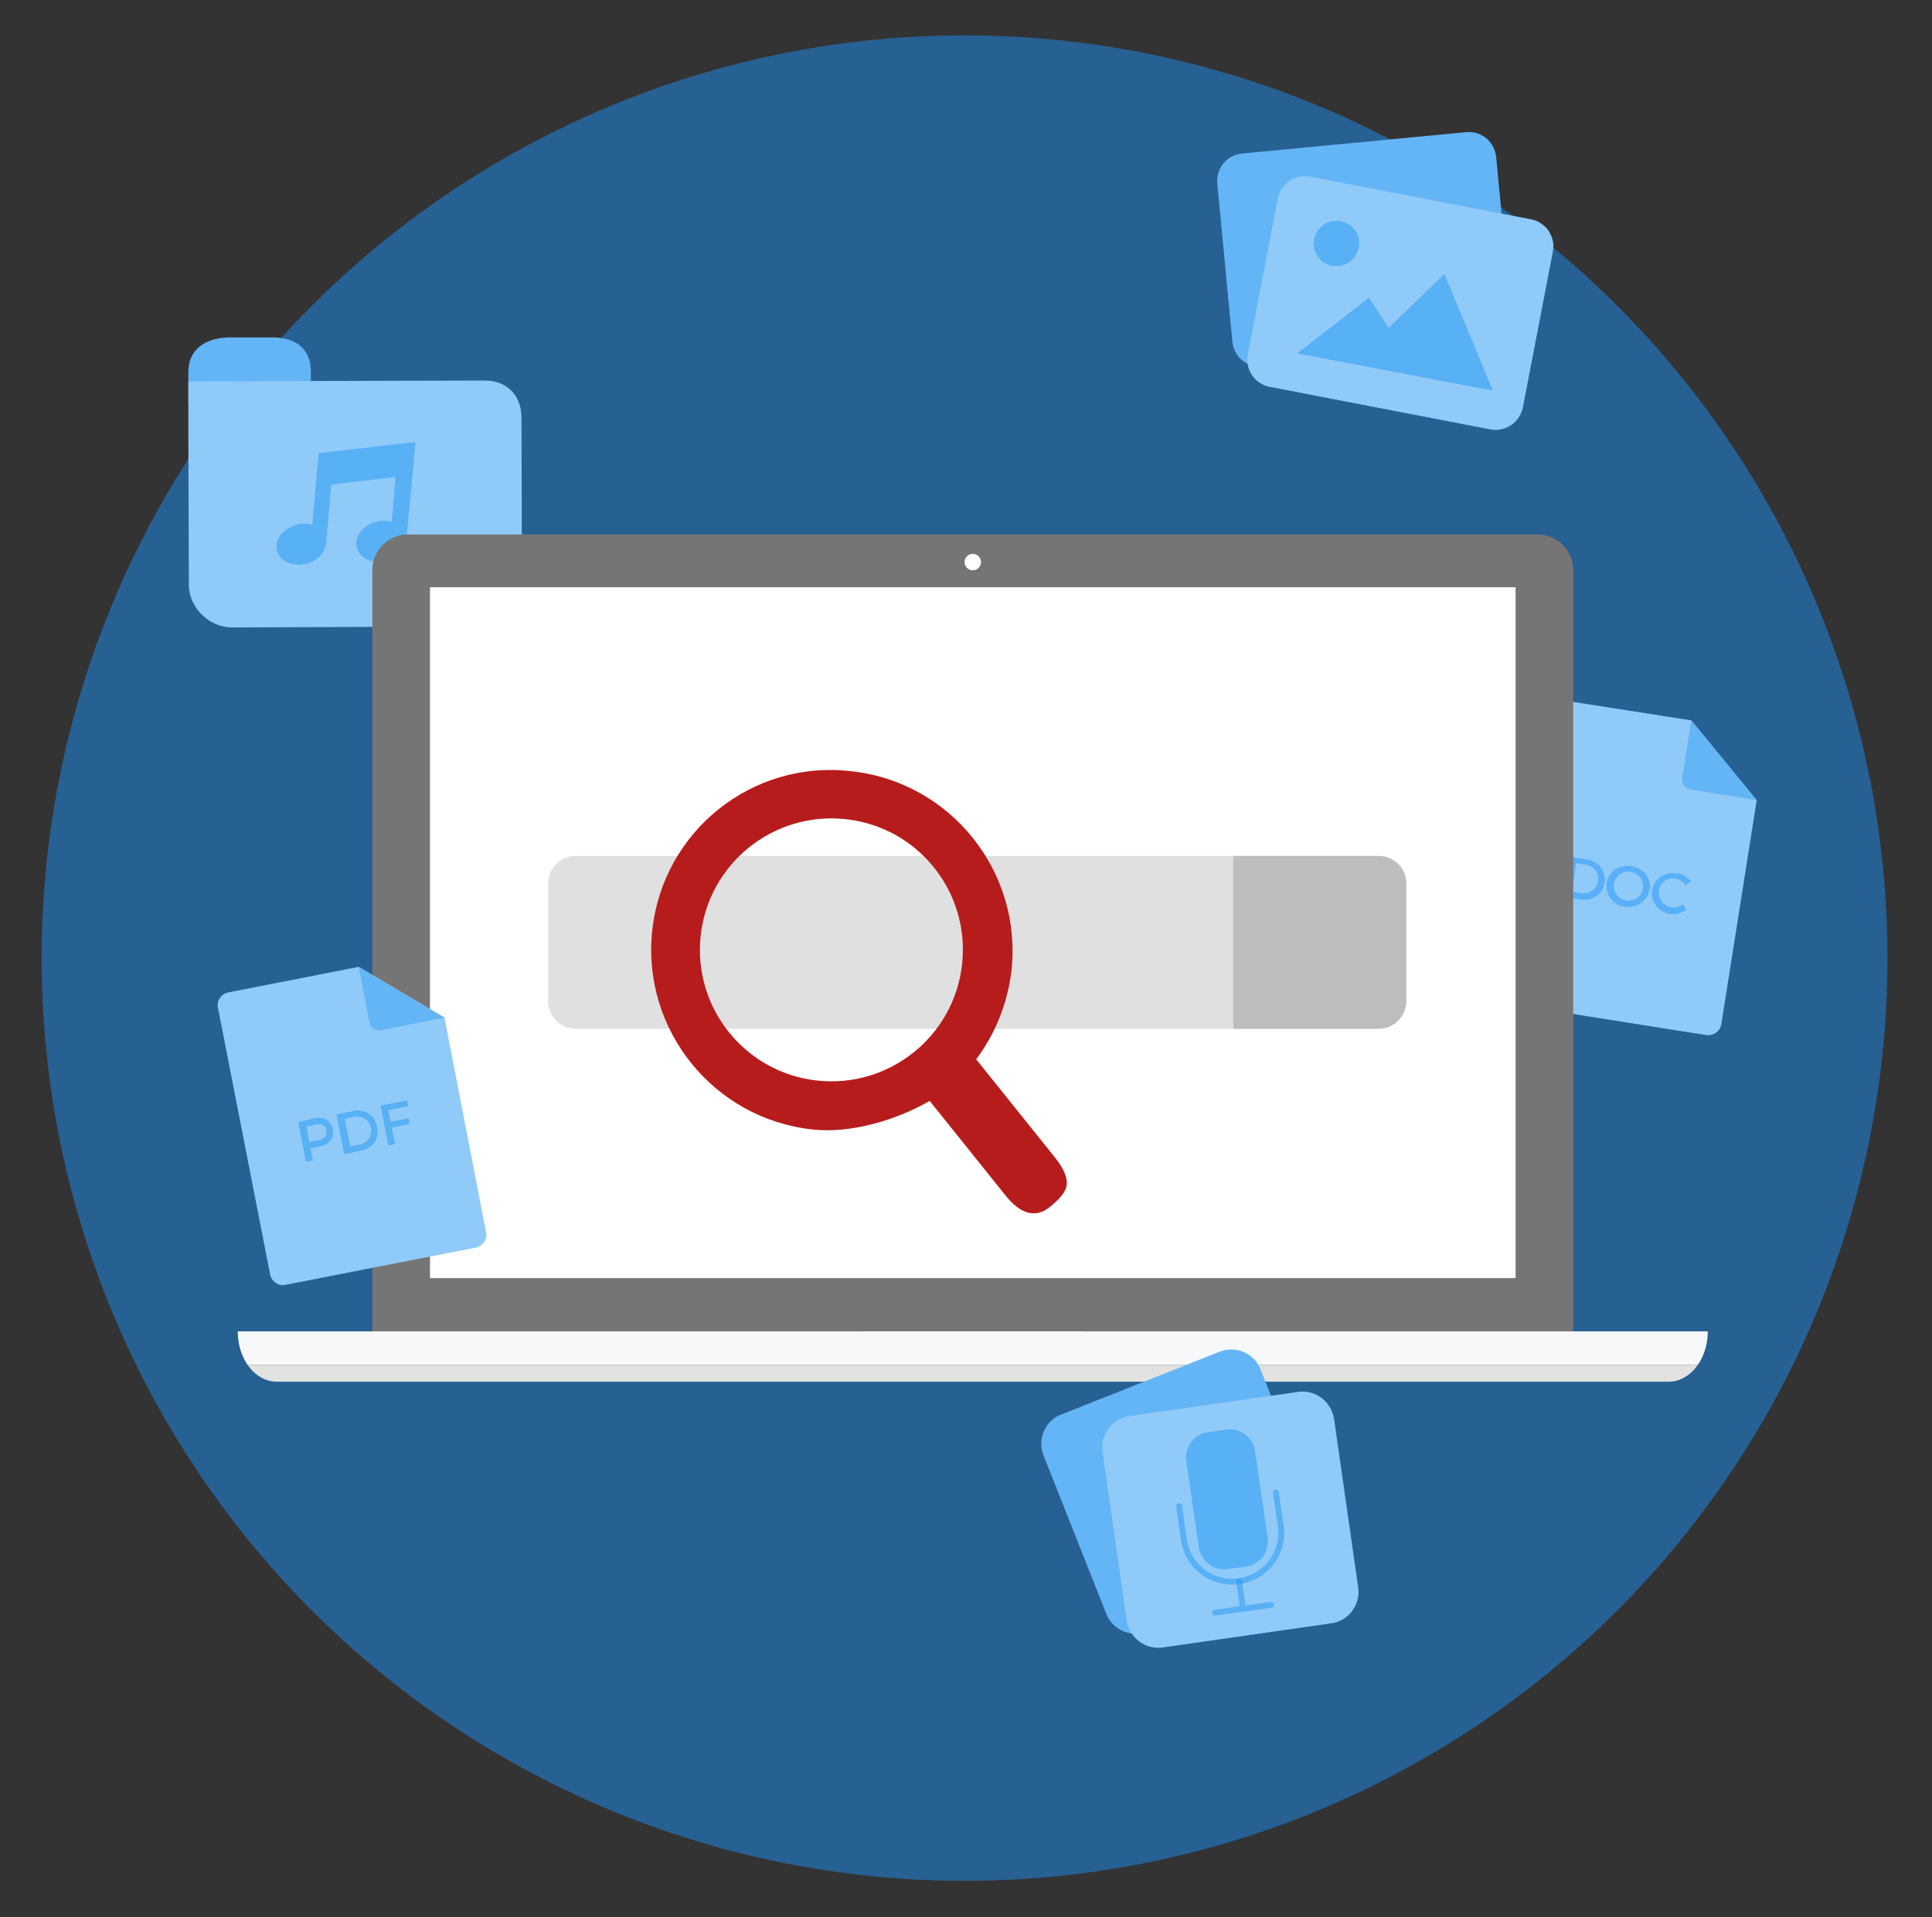 <?xml version="1.0" encoding="utf-8"?>
<!-- Generator: Adobe Illustrator 21.0.0, SVG Export Plug-In . SVG Version: 6.00 Build 0)  -->
<svg version="1.1" id="Layer_1" xmlns="http://www.w3.org/2000/svg" xmlns:xlink="http://www.w3.org/1999/xlink" x="0px" y="0px"
	 viewBox="0 0 399 396" style="enable-background:new 0 0 399 396;" xml:space="preserve">
<rect x="0" y="0" width="399" height="396" fill="#333333" stroke="none"/>
<style type="text/css">
	.st0{opacity:0.54;fill:#1E88E5;}
	.st1{fill:#64B5F6;}
	.st2{fill:#90CAF9;}
	.st3{opacity:0.5;fill:#2196F3;}
	.st4{fill:none;}
	.st5{opacity:0.5;}
	.st6{fill:#2196F3;}
	.st7{fill:#757575;}
	.st8{fill:#FFFFFF;}
	.st9{fill:#C7D3C9;}
	.st10{clip-path:url(#SVGID_2_);}
	.st11{fill:#F7F8FA;}
	.st12{fill:#E2E2E0;}
	.st13{fill:#E0E0E0;}
	.st14{fill:#BDBDBD;}
	.st15{opacity:0.5;fill:none;stroke:#2196F3;stroke-width:1.2;stroke-linecap:round;stroke-linejoin:round;stroke-miterlimit:10;}
	.st16{fill:#B71C1C;}
</style>
<circle class="st0" cx="199.2" cy="197.9" r="190.6"/>
<g>
	<path class="st1" d="M306.9,71.3l-46.2,4.4c-3.2,0.3-5.9-2-6.2-5.2l-3.1-32.6c-0.3-3.2,2-5.9,5.2-6.2l46.2-4.4
		c3.2-0.3,5.9,2,6.2,5.2l3.1,32.6C312.4,68.2,310.1,71,306.9,71.3z"/>
	<path class="st2" d="M307.8,88.7l-45.6-8.8c-3.1-0.6-5.1-3.6-4.5-6.7l6.2-32.2c0.6-3.1,3.6-5.1,6.7-4.5l45.6,8.8
		c3.1,0.6,5.1,3.6,4.5,6.7l-6.2,32.2C313.9,87.2,310.9,89.3,307.8,88.7z"/>
	<polygon class="st3" points="267.9,73 308.3,80.7 298.3,56.6 286.8,67.7 282.7,61.5 	"/>
	<path class="st3" d="M276.9,45.7c-2.6-0.5-5,1.2-5.5,3.7c-0.5,2.6,1.2,5,3.7,5.5c2.6,0.5,5-1.2,5.5-3.8
		C281.2,48.7,279.5,46.2,276.9,45.7z"/>
</g>
<g>
	<g>
		<path class="st4" d="M342.6,140.3"/>
	</g>
	<path class="st2" d="M362.8,165.3l-13.5-16.5l-28.1-4.4c-1.5-0.2-2.9,0.8-3.1,2.3l-9.1,57.5c-0.2,1.5,0.8,2.9,2.3,3.1l41.1,6.5
		c1.5,0.2,2.9-0.8,3.1-2.3L362.8,165.3z"/>
	<path class="st1" d="M362.8,165.3l-13.6-2.2c-1.2-0.2-2-1.3-1.8-2.4l1.9-11.9"/>
	<g class="st5">
		<path class="st6" d="M327.7,177.5c2.5,0.4,4,2.4,3.7,4.8c-0.4,2.4-2.5,3.9-5,3.5l-3.4-0.5l1.3-8.3L327.7,177.5z M324.7,184.2
			l2,0.3c1.6,0.2,3-0.8,3.3-2.5c0.3-1.7-0.8-3.1-2.5-3.4l-2-0.3L324.7,184.2z"/>
		<path class="st6" d="M340.7,183.7c-0.4,2.4-2.6,3.9-5.1,3.6s-4.1-2.5-3.8-4.9c0.4-2.4,2.6-3.9,5.1-3.5S341.1,181.3,340.7,183.7z
			 M333.3,182.6c-0.2,1.7,0.9,3.2,2.6,3.4c1.6,0.2,3.2-0.9,3.4-2.5c0.2-1.7-0.9-3.1-2.5-3.4C335.1,179.8,333.6,180.9,333.3,182.6z"
			/>
		<path class="st6" d="M349.2,182l-1,0.9c-0.5-0.7-1.3-1.3-2.2-1.4c-1.7-0.3-3.2,0.8-3.4,2.5c-0.2,1.6,0.9,3.1,2.5,3.4
			c0.8,0.1,1.7-0.1,2.5-0.6l0.7,1.1c-1,0.7-2.3,1.1-3.4,0.9c-2.4-0.4-4.1-2.5-3.7-4.9c0.4-2.4,2.5-3.9,5-3.5
			C347.4,180.4,348.5,181.1,349.2,182z"/>
	</g>
</g>
<g>
	<path class="st1" d="M64.2,83.2l-25.3,0.1l0-6.5c0-4.7,3.6-7,8.3-7.1l9.1,0c4.7,0,7.9,2.3,7.9,7L64.2,83.2z"/>
	<path class="st2" d="M38.9,78.8l0,7.8l0,3.4l0.1,30.8c0,4.7,4.2,8.8,8.9,8.8l52.1-0.2c4.7,0,7.8-4.1,7.8-8.9l-0.1-34.2
		c0-4.7-3.1-7.8-7.8-7.7l-35.7,0.1L38.9,78.8z"/>
	<path id="audio-7-icon_3_" class="st3" d="M85.8,91.3l-20,2.3l-1.3,14.8c-3.8-1.1-8.1,2-7.3,5.3c1.1,4.4,9.7,3.9,10.2-1.9
		c0.2-2.4,1-11.7,1-11.7l13.3-1.6l-0.8,9.3c-3.8-1.1-8.1,2-7.2,5.3c1.1,4.4,9.7,3.9,10.2-1.9C84.2,109.3,85.8,91.3,85.8,91.3z"/>
</g>
<g>
	<path class="st7" d="M324.9,275h-248V117.7c0-4,3.3-7.3,7.3-7.3h233.4c4,0,7.3,3.3,7.3,7.3V275z"/>
	<rect x="88.8" y="121.3" class="st8" width="224.2" height="142.7"/>
	<circle class="st8" cx="200.9" cy="116.1" r="1.7"/>
	<rect x="177.8" y="275" class="st9" width="46.2" height="4.2"/>
	<g>
		<defs>
			<path id="SVGID_1_" d="M352.7,275c0,5.7-3.6,10.4-8.1,10.4H57.2c-4.5,0-8.1-4.6-8.1-10.4H352.7z"/>
		</defs>
		<clipPath id="SVGID_2_">
			<use xlink:href="#SVGID_1_"  style="overflow:visible;"/>
		</clipPath>
		<g class="st10">
			<rect x="49.1" y="275" class="st11" width="303.6" height="6.9"/>
			<rect x="49.1" y="281.9" class="st12" width="303.6" height="3.5"/>
		</g>
	</g>
</g>
<path class="st13" d="M284.7,212.5H118.9c-3.1,0-5.7-2.5-5.7-5.7v-24.3c0-3.1,2.5-5.7,5.7-5.7h165.9c3.1,0,5.7,2.5,5.7,5.7v24.3
	C290.4,209.9,287.9,212.5,284.7,212.5z"/>
<path class="st14" d="M254.7,212.5h30c3.1,0,5.7-2.5,5.7-5.7v-24.3c0-3.1-2.5-5.7-5.7-5.7h-30V212.5z"/>
<g>
	<path class="st1" d="M269.7,324l-32.8,13c-3.3,1.3-7.1-0.3-8.4-3.6l-13-32.8c-1.3-3.3,0.3-7.1,3.6-8.4l32.8-13
		c3.3-1.3,7.1,0.3,8.4,3.6l13,32.8C274.6,318.9,273,322.7,269.7,324z"/>
	<path class="st2" d="M275,335.3l-34.9,5c-3.6,0.5-6.8-2-7.4-5.5l-5-34.9c-0.5-3.6,2-6.8,5.5-7.4l34.9-5c3.6-0.5,6.8,2,7.4,5.5
		l5,34.9C281,331.5,278.5,334.8,275,335.3z"/>
	<path class="st3" d="M257.3,323.6l-3.7,0.5c-2.9,0.4-5.6-1.6-6-4.5l-2.6-17.8c-0.4-2.9,1.6-5.6,4.5-6l3.7-0.5
		c2.9-0.4,5.6,1.6,6,4.5l2.6,17.8C262.2,320.5,260.2,323.2,257.3,323.6z"/>
	<path class="st15" d="M263.5,308.3l1,6.9c0.8,5.5-3,10.6-8.6,11.4h0c-5.5,0.8-10.6-3-11.4-8.6l-1-6.9"/>
	<polyline class="st15" points="262.5,331.5 250.9,333.1 256.7,332.3 255.9,326.6 	"/>
</g>
<g>
	<path class="st2" d="M91.8,210.2l-17.7-10.5L47.1,205c-1.4,0.3-2.4,1.7-2.1,3.1l10.8,55.2c0.3,1.4,1.7,2.4,3.1,2.1l39.4-7.7
		c1.4-0.3,2.4-1.7,2.1-3.1L91.8,210.2z"/>
	<path class="st1" d="M91.8,210.2l-13.1,2.6c-1.1,0.2-2.2-0.5-2.4-1.6l-2.2-11.4"/>
	<path class="st3" d="M64.9,231c2.1-0.4,3.4,0.4,3.8,2.2c0.4,1.9-0.6,3.2-2.7,3.6l-1.9,0.4l0.5,2.5l-1.4,0.3l-1.6-8.2L64.9,231z
		 M63.9,235.9l1.8-0.4c1.3-0.2,1.9-0.9,1.7-2c-0.2-1.1-1-1.5-2.3-1.2l-1.8,0.4L63.9,235.9z"/>
	<path class="st3" d="M72.9,229.5c2.5-0.5,4.6,0.9,5,3.3c0.5,2.4-1,4.5-3.5,4.9l-3.3,0.7l-1.6-8.2L72.9,229.5z M72.3,236.8l2-0.4
		c1.6-0.3,2.6-1.7,2.3-3.4c-0.3-1.7-1.8-2.6-3.4-2.3l-2,0.4L72.3,236.8z"/>
	<path class="st3" d="M80.2,229.3l0.5,2.4l3.7-0.7l0.2,1.2l-3.7,0.7l0.7,3.4l-1.4,0.3l-1.6-8.2l5.5-1.1l0.2,1.2L80.2,229.3z"/>
</g>
<g>
	<g>
		<path class="st16" d="M134.7,192.2c-2.2,20.4,12.6,38.9,33.1,41.1c8.2,0.9,17.6-2.1,24.2-5.9l15.8,19.7c2.6,3.2,5.7,4.8,8.9,2.3
			c1.6-1.3,3.4-2.9,3.6-4.7c0.2-1.9-1.2-4.1-2.5-5.7l-16.2-20.2c3.9-5.2,6.5-11.5,7.3-18.4c2.2-20.4-12.6-38.9-33.1-41.1
			C155.3,156.9,136.9,171.7,134.7,192.2z M198.7,199.1c-1.6,14.9-15,25.7-29.9,24.1c-14.9-1.6-25.7-15-24.1-29.9
			c1.6-14.9,15-25.7,29.9-24.1C189.6,170.8,200.3,184.2,198.7,199.1z"/>
	</g>
</g>
</svg>
